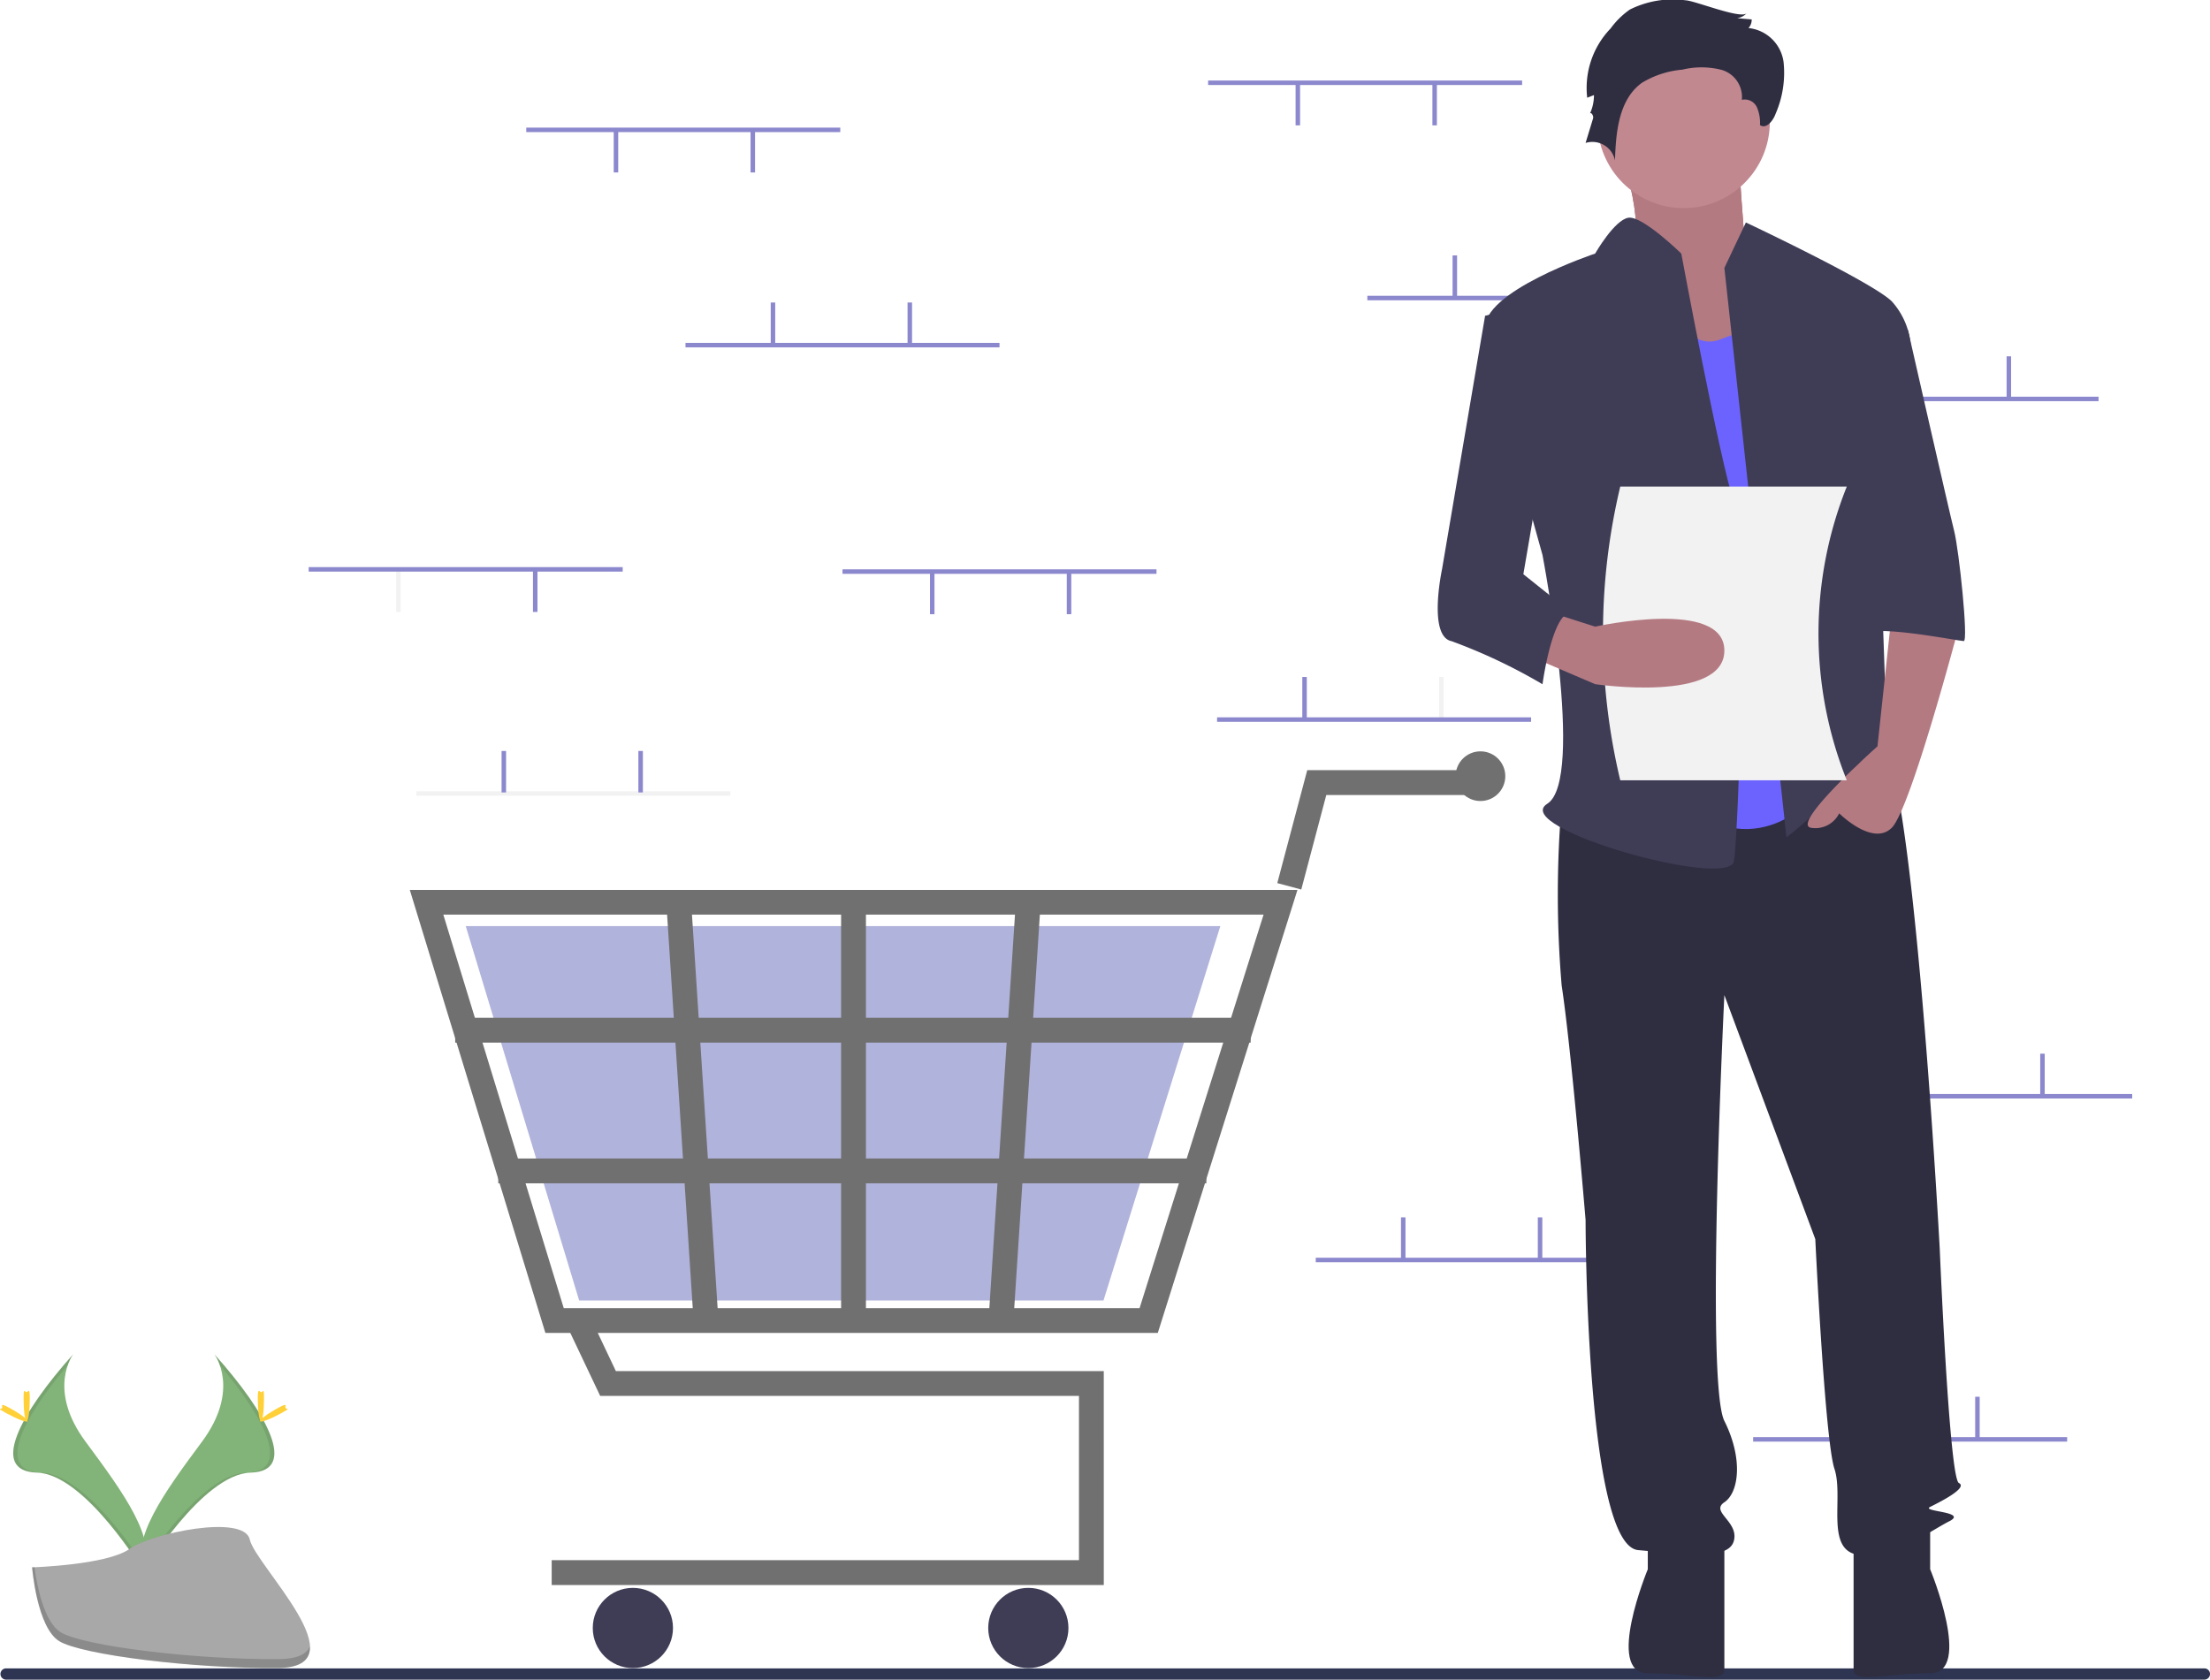 <svg xmlns="http://www.w3.org/2000/svg" width="105.231" height="80" viewBox="0 0 105.231 80"><defs><style>.a{fill:#2e3552;}.b{fill:#f2f2f2;}.c,.k{fill:#2f2e41;}.c,.h{stroke:#707070;}.d{fill:#3f3d56;}.e,.h{fill:#707070;}.f{fill:#b0b3db;}.g{fill:#8c88ce;}.i{fill:#a0616a;}.j{fill:#b47a82;}.l{fill:#c18890;}.m{fill:#6c63ff;}.n{fill:#82b378;}.o,.r{fill:#1c1c1c;}.o{opacity:0.1;}.p{fill:#ffd037;}.q{fill:#a8a8a8;}.r{opacity:0.2;}</style></defs><g transform="translate(-2981.968 -4487.46)"><path class="a" d="M.268,0H104.941a.268.268,0,0,1,.268.268v0a.268.268,0,0,1-.268.268H.268A.268.268,0,0,1,0,.268v0A.268.268,0,0,1,.268,0Z" transform="translate(2981.99 4566.924)"/><g transform="translate(2996.666 4487.46)"><rect class="b" width="0.214" height="1.976" transform="translate(53.827 32.244)"/><path class="c" d="M150.563,606.56H125.274v-.182h25.107v-8.824H127.4l-1.291-2.723.164-.079,1.241,2.62h23.048Z" transform="translate(-113.203 -531.567)"/><circle class="d" cx="1.91" cy="1.91" r="1.91" transform="translate(13.527 75.63)"/><circle class="d" cx="1.91" cy="1.91" r="1.91" transform="translate(32.357 75.63)"/><circle class="e" cx="1.183" cy="1.183" r="1.183" transform="translate(54.612 35.786)"/><path class="c" d="M250.224,497.635H221.8l-6.15-20.1h40.909l-.037.118Zm-28.29-.182H250.09l6.219-19.74H215.894Z" transform="translate(-210.159 -434.649)"/><path class="f" d="M112.629,430.845H87.662l-5.4-17.83h35.932l-.033.1Z" transform="translate(-74.783 -368.905)"/><rect class="c" width="36.877" height="0.182" transform="translate(7.477 48.977)"/><rect class="c" width="32.715" height="0.182" transform="translate(9.528 55.679)"/><rect class="c" width="0.182" height="19.922" transform="translate(25.852 42.973)"/><rect class="c" width="19.964" height="0.182" transform="matrix(0.065, -0.998, 0.998, 0.065, 32.874, 62.888)"/><rect class="c" width="0.182" height="19.964" transform="translate(17.529 42.979) rotate(-3.729)"/><rect class="b" width="14.952" height="0.214" transform="translate(5.126 37.69)"/><rect class="b" width="0.214" height="1.976" transform="translate(4.165 27.171)"/><g transform="translate(0 3.835)"><rect class="g" width="14.952" height="0.214" transform="translate(42.827)"/><rect class="g" width="0.214" height="1.976" transform="translate(53.507 0.16)"/><rect class="g" width="0.214" height="1.976" transform="translate(46.992 0.16)"/><rect class="g" width="14.952" height="0.214" transform="translate(50.409 10.253)"/><rect class="g" width="0.214" height="1.976" transform="translate(54.468 8.33)"/><rect class="g" width="14.952" height="0.214" transform="translate(70.274 15.059)"/><rect class="g" width="0.214" height="1.976" transform="translate(80.848 13.136)"/><rect class="g" width="14.952" height="0.214" transform="translate(68.779 64.614)"/><rect class="g" width="0.214" height="1.976" transform="translate(79.352 62.691)"/><rect class="g" width="14.952" height="0.214" transform="translate(43.254 30.331)"/><rect class="g" width="0.214" height="1.976" transform="translate(47.312 28.409)"/><rect class="g" width="14.952" height="0.214" transform="translate(47.953 56.07)"/><rect class="g" width="0.214" height="1.976" transform="translate(52.011 54.147)"/><rect class="g" width="0.214" height="1.976" transform="translate(58.526 54.147)"/><rect class="g" width="14.952" height="0.214" transform="translate(71.876 48.273)"/><rect class="g" width="0.214" height="1.976" transform="translate(82.449 46.351)"/><path class="h" d="M449.994,346.466l-.176-.047,1.2-4.525H458v.182h-6.844Z" transform="translate(-403.086 -308.546)"/><rect class="g" width="0.214" height="1.976" transform="translate(9.185 31.933)"/><rect class="g" width="0.214" height="1.976" transform="translate(15.699 31.933)"/><rect class="g" width="14.952" height="0.214" transform="translate(10.36 2.243)"/><rect class="g" width="0.214" height="1.976" transform="translate(21.04 2.403)"/><rect class="g" width="0.214" height="1.976" transform="translate(14.525 2.403)"/><rect class="g" width="14.952" height="0.214" transform="translate(25.418 23.282)"/><rect class="g" width="0.214" height="1.976" transform="translate(36.098 23.443)"/><rect class="g" width="0.214" height="1.976" transform="translate(29.584 23.443)"/><rect class="g" width="14.952" height="0.214" transform="translate(0 23.176)"/><rect class="g" width="0.214" height="1.976" transform="translate(10.68 23.336)"/><rect class="g" width="14.952" height="0.214" transform="translate(17.942 12.496)"/><rect class="g" width="0.214" height="1.976" transform="translate(22.001 10.573)"/><rect class="g" width="0.214" height="1.976" transform="translate(28.516 10.573)"/></g><g transform="translate(53.761 0)"><rect class="b" width="0.214" height="1.976" transform="translate(7.222 12.165)"/><rect class="b" width="0.214" height="1.976" transform="translate(20.572 16.971)"/><rect class="b" width="0.214" height="1.976" transform="translate(19.077 66.526)"/><rect class="b" width="0.214" height="1.976" transform="translate(22.174 50.186)"/><path class="i" d="M747.411,135.349s1.561,4.444.6,5.127,3.243,6.267,3.243,6.267l5.044-1.367-2.762-4.671s-.36-4.671-.36-5.355S747.411,135.349,747.411,135.349Z" transform="translate(-738.89 -128.741)"/><path class="j" d="M747.411,135.349s1.561,4.444.6,5.127,3.243,6.267,3.243,6.267l5.044-1.367-2.762-4.671s-.36-4.671-.36-5.355S747.411,135.349,747.411,135.349Z" transform="translate(-738.89 -128.741)"/><path class="k" d="M721.18,406.361a51.322,51.322,0,0,0,0,8.659c.456,2.962,1.139,11.166,1.139,11.166s0,15.5,2.507,15.723,4.33.456,4.557-.456-1.139-1.367-.456-1.823.911-2.051,0-3.874,0-20.281,0-20.281l4.33,11.622s.456,9.571.911,10.938-.456,3.874,1.139,4.1,3.418-1.139,4.33-1.6-1.367-.456-.911-.684,1.823-.911,1.367-1.139-.911-11.166-.911-11.166-1.253-23.357-2.849-24.269a1.956,1.956,0,0,0-2.62.658Z" transform="translate(-715.279 -368.078)"/><path class="k" d="M753.656,758.784v1.823s-2.051,4.955,0,4.955,3.646.514,3.646-.17V759.24Z" transform="translate(-743.654 -685.864)"/><path class="k" d="M856.673,758.754v1.823s2.051,4.956,0,4.956-3.646.513-3.646-.17v-6.153Z" transform="translate(-833.226 -685.837)"/><circle class="l" cx="4.102" cy="4.102" r="4.102" transform="translate(7.609 1.709)"/><path class="m" d="M761.735,201.9s1.139,3.418,2.962,2.734l1.823-.684,3.19,21.876s-2.507,3.646-6.153,1.367S761.735,201.9,761.735,201.9Z" transform="translate(-751.277 -188.455)"/><path class="d" d="M795.418,177.394l1.025-2.165s6.039,2.848,6.95,3.76a3.559,3.559,0,0,1,.911,2.279l-1.6,5.7s.456,12.533.456,12.989,1.6,2.962.456,2.051-1.367-1.823-2.279-.456a16.71,16.71,0,0,1-2.962,2.962Z" transform="translate(-781.77 -164.633)"/><path class="j" d="M836.592,349.122l-.684,6.38s-4.1,3.646-3.19,3.874a1.261,1.261,0,0,0,1.367-.684s1.6,1.6,2.507.684,3.19-9.571,3.19-9.571Z" transform="translate(-814.969 -319.954)"/><path class="k" d="M738.3,76.028a4.561,4.561,0,0,0-2.649.441,3.874,3.874,0,0,0-.916.9,4.077,4.077,0,0,0-1.115,3.3l.322-.126a2.11,2.11,0,0,1-.2.9c.045-.132.2.081.156.215l-.355,1.164a1.1,1.1,0,0,1,1.4.834c.041-1.352.181-2.9,1.278-3.695a4.42,4.42,0,0,1,1.927-.629,3.876,3.876,0,0,1,1.868.009,1.344,1.344,0,0,1,.967,1.428.636.636,0,0,1,.717.353,1.855,1.855,0,0,1,.147.85c.293.207.625-.2.745-.542a4.89,4.89,0,0,0,.378-2.464A1.879,1.879,0,0,0,741.3,77.35a.583.583,0,0,0,.152-.411l-.693-.059a.766.766,0,0,0,.458-.241C740.94,76.945,738.752,76.044,738.3,76.028Z" transform="translate(-726.503 -76.014)"/><path class="d" d="M698.02,174.785s-1.855-1.818-2.523-1.706-1.579,1.706-1.579,1.706-5.469,1.823-5.241,3.646,2.734,10.71,2.734,10.71,2.051,10.71.228,11.849,8.659,4.1,8.887,2.734.684-15.04,0-17.091S698.02,174.785,698.02,174.785Z" transform="translate(-686.423 -162.708)"/><path class="d" d="M850.893,223.236h2.818s1.968,8.659,2.2,9.571.684,5.241.456,5.241-4.786-.911-4.786-.228Z" transform="translate(-831.32 -207.513)"/><path class="b" d="M752.906,307.005H742.119a30.148,30.148,0,0,1,0-13.991h10.787A18.831,18.831,0,0,0,752.906,307.005Z" transform="translate(-733.428 -269.839)"/><path class="j" d="M707.938,351.406l3.19,1.367s6.153.911,6.153-1.6-6.153-1.139-6.153-1.139l-2.051-.656Z" transform="translate(-703.633 -320.187)"/><path class="d" d="M672.617,210.435l-2.734.684L667.831,223.2s-.684,3.19.456,3.418a26.354,26.354,0,0,1,4.33,2.051s.456-3.418,1.367-3.418l-2.279-1.823,1.367-7.976Z" transform="translate(-667.628 -196.079)"/></g></g><g transform="translate(2981.968 4551.96)"><path class="n" d="M184.65,768.36s1.271,1.662-.588,4.167-3.392,4.63-2.778,6.2c0,0,2.8-4.663,5.093-4.727S187.162,771.164,184.65,768.36Z" transform="translate(-174.444 -768.36)"/><path class="o" d="M184.906,768.36a2,2,0,0,1,.259.521c2.227,2.616,3.415,5.059,1.273,5.121-1.993.056-4.4,3.623-4.959,4.524a2.087,2.087,0,0,0,.067.2s2.8-4.663,5.093-4.727S187.418,771.164,184.906,768.36Z" transform="translate(-174.701 -768.36)"/><path class="p" d="M205.514,776.269c0,.586-.065,1.06-.146,1.06s-.148-.475-.148-1.06.083-.308.164-.308S205.514,775.688,205.514,776.269Z" transform="translate(-192.944 -774.151)"/><path class="p" d="M206.663,779.2c-.514.28-.963.449-1,.38s.347-.357.861-.637.31-.076.35,0S207.177,778.921,206.663,779.2Z" transform="translate(-193.281 -776.384)"/><path class="n" d="M157.78,768.36s-1.271,1.662.588,4.167,3.392,4.63,2.778,6.2c0,0-2.8-4.663-5.093-4.727S155.271,771.164,157.78,768.36Z" transform="translate(-154.293 -768.36)"/><path class="o" d="M157.763,768.36a2.087,2.087,0,0,0-.259.521c-2.227,2.616-3.415,5.059-1.273,5.121,2,.056,4.4,3.623,4.959,4.524a1.618,1.618,0,0,1-.067.2s-2.8-4.663-5.093-4.727S155.254,771.164,157.763,768.36Z" transform="translate(-154.276 -768.36)"/><path class="p" d="M157.05,776.269c0,.586.065,1.06.146,1.06s.148-.475.148-1.06-.083-.308-.164-.308S157.05,775.688,157.05,776.269Z" transform="translate(-155.926 -774.151)"/><path class="p" d="M152.51,779.2c.514.28.961.449,1,.38s-.347-.357-.861-.637-.31-.076-.35,0S152,778.921,152.51,779.2Z" transform="translate(-152.197 -776.384)"/><path class="q" d="M158.8,805.833s3.556-.109,4.63-.873,5.468-1.674,5.735-.449,5.343,6.086,1.329,6.119-9.328-.625-10.4-1.278S158.8,805.833,158.8,805.833Z" transform="translate(-157.271 -795.681)"/><path class="r" d="M170.563,816.566c-4.014.032-9.328-.625-10.4-1.278-.815-.5-1.139-2.276-1.248-3.1H158.8s.232,2.868,1.294,3.519,6.383,1.31,10.4,1.278c1.158,0,1.56-.421,1.537-1.033C171.869,816.327,171.427,816.559,170.563,816.566Z" transform="translate(-157.271 -802.043)"/></g></g></svg>